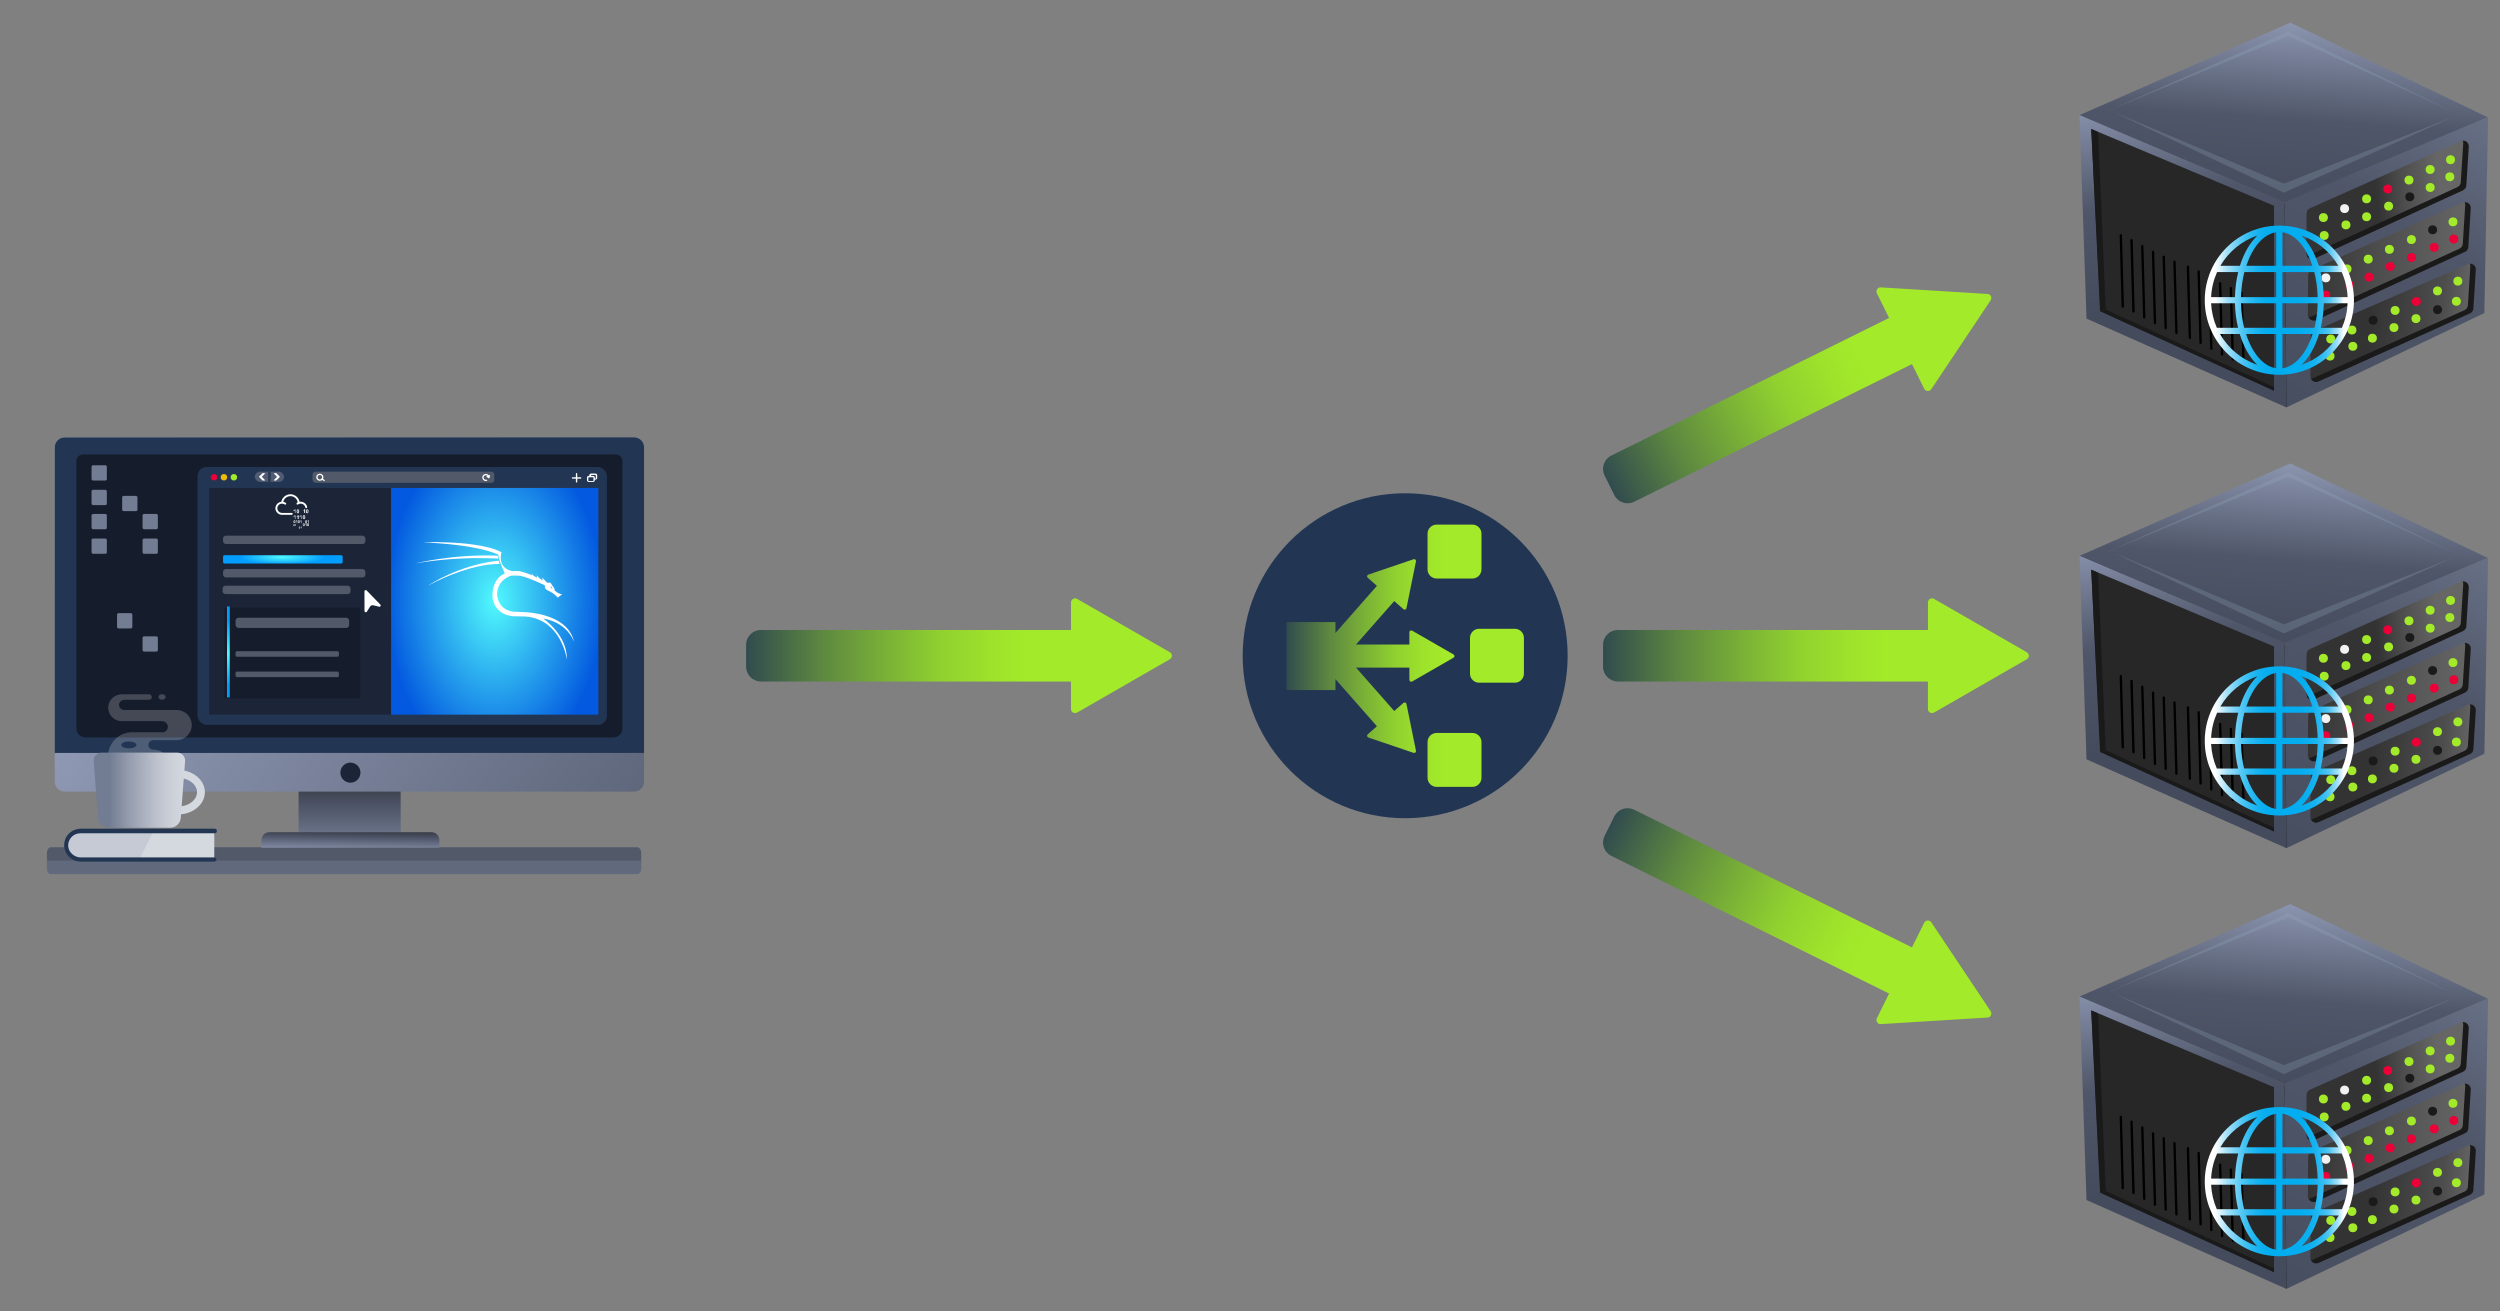 <?xml version="1.0" encoding="UTF-8"?>
<svg id="Layer_1" data-name="Layer 1" xmlns="http://www.w3.org/2000/svg" width="1270.85" height="666.68" xmlns:xlink="http://www.w3.org/1999/xlink" viewBox="0 0 1270.85 666.68">
  <rect x="0" y="0" width="1270.85" height="666.68" fill="#808080" stroke="none"/>
  <defs>
    <linearGradient id="linear-gradient" x1="177.74" y1="516.81" x2="177.74" y2="355.94" gradientUnits="userSpaceOnUse">
      <stop offset=".42" stop-color="#9da8c4"/>
      <stop offset=".66" stop-color="#4f5669"/>
      <stop offset=".84" stop-color="#1a1a1a"/>
    </linearGradient>
    <linearGradient id="linear-gradient-2" x1="47.78" y1="218.55" x2="645.82" y2="650.74" gradientUnits="userSpaceOnUse">
      <stop offset="0" stop-color="#9da8c4"/>
      <stop offset=".57" stop-color="#4f5669"/>
      <stop offset="1" stop-color="#444b5c"/>
    </linearGradient>
    <linearGradient id="linear-gradient-3" x1="3461.91" y1="5455.26" x2="3461.32" y2="5494.39" gradientTransform="translate(-3283.44 -5052.73)" xlink:href="#linear-gradient"/>
    <linearGradient id="linear-gradient-4" x1="47.61" y1="401.68" x2="94.09" y2="401.68" gradientUnits="userSpaceOnUse">
      <stop offset=".17" stop-color="#727c92"/>
      <stop offset=".4" stop-color="#979eaf"/>
      <stop offset=".65" stop-color="#b8bdc9"/>
      <stop offset=".86" stop-color="#ccd1d9"/>
      <stop offset="1" stop-color="#d4d8df"/>
    </linearGradient>
    <radialGradient id="radial-gradient" cx="144.22" cy="295.51" fx="144.22" fy="295.51" r="21.51" gradientTransform="translate(-.68 233.03) scale(1 .17)" gradientUnits="userSpaceOnUse">
      <stop offset="0" stop-color="#51f9fd"/>
      <stop offset="1" stop-color="#039dfd"/>
    </radialGradient>
    <radialGradient id="radial-gradient-2" cx="120.36" cy="327.47" fx="120.36" fy="327.47" r="16.37" gradientTransform="translate(-6.66 4.6) scale(1.02 1)" xlink:href="#radial-gradient"/>
    <radialGradient id="radial-gradient-3" cx="251.81" cy="305.88" fx="251.81" fy="305.88" r="55.2" gradientTransform="translate(-.25 -162.61) scale(1 1.53)" gradientUnits="userSpaceOnUse">
      <stop offset="0" stop-color="#51f9fd"/>
      <stop offset="1" stop-color="#0359df"/>
    </radialGradient>
    <linearGradient id="linear-gradient-5" x1="1165.32" y1="-3.43" x2="1157.31" y2="108.78" xlink:href="#linear-gradient-2"/>
    <linearGradient id="linear-gradient-6" x1="1093.25" y1="29.73" x2="1114.47" y2="152.33" xlink:href="#linear-gradient-2"/>
    <linearGradient id="linear-gradient-7" x1="1337.37" y1="-70.55" x2="1135.08" y2="254.87" xlink:href="#linear-gradient-2"/>
    <linearGradient id="linear-gradient-8" x1="-2268.82" y1="33.86" x2="-2236.89" y2="39.44" gradientTransform="translate(-1021.79 -77.32) rotate(-176.41) scale(1 -1)" gradientUnits="userSpaceOnUse">
      <stop offset="0" stop-color="#666"/>
      <stop offset=".57" stop-color="#4d4d4d"/>
      <stop offset="1" stop-color="#333"/>
    </linearGradient>
    <linearGradient id="linear-gradient-9" x1="-2284.6" y1="69.66" x2="-2204.44" y2="69.66" xlink:href="#linear-gradient-8"/>
    <linearGradient id="linear-gradient-10" x1="-2289.25" y1="100.69" x2="-2207.63" y2="100.69" gradientTransform="translate(-1021.79 -77.32) rotate(-176.41) scale(1 -1)" gradientUnits="userSpaceOnUse">
      <stop offset="0" stop-color="#666"/>
      <stop offset=".19" stop-color="#4d4d4d"/>
      <stop offset=".65" stop-color="#333"/>
    </linearGradient>
    <linearGradient id="linear-gradient-11" x1="1120.76" y1="152.61" x2="1196.61" y2="152.61" gradientUnits="userSpaceOnUse">
      <stop offset=".07" stop-color="#fff"/>
      <stop offset=".1" stop-color="#ddf4fc"/>
      <stop offset=".15" stop-color="#a3e1f9"/>
      <stop offset=".21" stop-color="#72d1f6"/>
      <stop offset=".26" stop-color="#49c4f3"/>
      <stop offset=".31" stop-color="#2abaf1"/>
      <stop offset=".36" stop-color="#14b2f0"/>
      <stop offset=".41" stop-color="#06aeef"/>
      <stop offset=".46" stop-color="#02adef"/>
      <stop offset=".62" stop-color="#03adef"/>
      <stop offset=".69" stop-color="#0aafef"/>
      <stop offset=".74" stop-color="#17b3f0"/>
      <stop offset=".77" stop-color="#28b9f1"/>
      <stop offset=".81" stop-color="#3ec0f2"/>
      <stop offset=".84" stop-color="#5ac9f4"/>
      <stop offset=".86" stop-color="#7bd4f6"/>
      <stop offset=".89" stop-color="#a2e0f9"/>
      <stop offset=".91" stop-color="#cceefb"/>
      <stop offset=".93" stop-color="#fbfdfe"/>
      <stop offset=".93" stop-color="#fff"/>
    </linearGradient>
    <linearGradient id="linear-gradient-12" x1="1165.32" y1="220.6" x2="1157.31" y2="332.82" xlink:href="#linear-gradient-2"/>
    <linearGradient id="linear-gradient-13" x1="1093.25" y1="253.76" x2="1114.47" y2="376.37" xlink:href="#linear-gradient-2"/>
    <linearGradient id="linear-gradient-14" x1="1337.37" y1="153.49" x2="1135.08" y2="478.91" xlink:href="#linear-gradient-2"/>
    <linearGradient id="linear-gradient-15" x1="-2282.85" y1="257.46" x2="-2250.93" y2="263.03" xlink:href="#linear-gradient-8"/>
    <linearGradient id="linear-gradient-16" x1="-2298.64" y1="293.26" x2="-2218.47" y2="293.26" xlink:href="#linear-gradient-8"/>
    <linearGradient id="linear-gradient-17" x1="-2303.29" y1="324.29" x2="-2221.67" y2="324.29" xlink:href="#linear-gradient-10"/>
    <linearGradient id="linear-gradient-18" x1="1120.76" y1="376.64" y2="376.64" xlink:href="#linear-gradient-11"/>
    <linearGradient id="linear-gradient-19" x1="1165.32" y1="444.64" x2="1157.31" y2="556.86" xlink:href="#linear-gradient-2"/>
    <linearGradient id="linear-gradient-20" x1="1093.25" y1="477.8" x2="1114.47" y2="600.4" xlink:href="#linear-gradient-2"/>
    <linearGradient id="linear-gradient-21" x1="1337.37" y1="377.52" x2="1135.08" y2="702.94" xlink:href="#linear-gradient-2"/>
    <linearGradient id="linear-gradient-22" x1="-2296.89" y1="481.06" x2="-2264.97" y2="486.63" xlink:href="#linear-gradient-8"/>
    <linearGradient id="linear-gradient-23" x1="-2312.67" y1="516.86" x2="-2232.51" y2="516.86" xlink:href="#linear-gradient-8"/>
    <linearGradient id="linear-gradient-24" x1="-2317.33" y1="547.89" x2="-2235.7" y2="547.89" xlink:href="#linear-gradient-10"/>
    <linearGradient id="linear-gradient-25" x1="1120.76" y1="600.68" y2="600.68" xlink:href="#linear-gradient-11"/>
    <linearGradient id="linear-gradient-26" x1="583.11" y1="333.34" x2="768.87" y2="333.34" gradientUnits="userSpaceOnUse">
      <stop offset=".34" stop-color="#223654"/>
      <stop offset=".4" stop-color="#38554c"/>
      <stop offset=".5" stop-color="#5e8940"/>
      <stop offset=".6" stop-color="#7bb336"/>
      <stop offset=".68" stop-color="#91d12f"/>
      <stop offset=".76" stop-color="#9ee32b"/>
      <stop offset=".81" stop-color="#a3ea2a"/>
    </linearGradient>
    <linearGradient id="linear-gradient-27" x1="687.92" y1="333.34" x2="1020.92" y2="333.34" xlink:href="#linear-gradient-26"/>
    <linearGradient id="linear-gradient-28" x1="252.3" y1="333.34" x2="585.3" y2="333.34" xlink:href="#linear-gradient-26"/>
    <linearGradient id="linear-gradient-29" x1="670.01" y1="240.92" x2="1003.02" y2="240.92" gradientTransform="translate(-2.93 384.74) rotate(-26.36)" xlink:href="#linear-gradient-26"/>
    <linearGradient id="linear-gradient-30" x1="515.3" y1="553.09" x2="848.3" y2="553.09" gradientTransform="translate(-2.93 630.34) rotate(26.36) scale(1 -1)" xlink:href="#linear-gradient-26"/>
  </defs>
  <g id="Artwork_161" data-name="Artwork 161">
    <g>
      <path d="m325.96,433.59v7.82c0,1.61-.95,2.92-2.12,2.92H25.96c-1.17,0-2.12-1.31-2.12-2.92v-7.82c0-1.61.95-2.92,2.12-2.92h297.88c1.17,0,2.12,1.31,2.12,2.92Z" style="fill: #525a6a;"/>
      <g style="opacity: .47;">
        <path d="m325.96,437.5v3.91c0,1.61-.95,2.92-2.12,2.92H25.96c-1.17,0-2.12-1.31-2.12-2.92v-3.91h302.12Z" style="fill: #727c92;"/>
      </g>
      <g id="Artwork_143" data-name="Artwork 143">
        <rect x="151.79" y="383.73" width="51.89" height="41.67" style="fill: url(#linear-gradient);"/>
        <path d="m32.87,222.35h289.48c2.78,0,5.04,2.26,5.04,5.04v169.97c0,2.78-2.26,5.04-5.04,5.04H32.87c-2.78,0-5.04-2.26-5.04-5.04v-169.97c0-2.78,2.26-5.04,5.04-5.04Z" style="fill: url(#linear-gradient-2);"/>
        <path d="m327.39,227.39v155.36H27.83v-155.36c0-2.78,2.26-5.04,5.04-5.04h289.48c2.78,0,5.04,2.26,5.04,5.04Z" style="fill: #223654;"/>
        <path d="m132.92,423.04h90.42v3.88c0,2.2-1.78,3.98-3.98,3.98h-82.46c-2.2,0-3.98-1.78-3.98-3.98v-3.88h0Z" transform="translate(356.26 853.95) rotate(180)" style="fill: url(#linear-gradient-3);"/>
        <circle cx="178.13" cy="392.77" r="5.11" style="fill: #1c2538;"/>
        <path d="m38.84,370.36v-136.06c0-1.82,1.48-3.3,3.3-3.3h270.95c1.82,0,3.3,1.48,3.3,3.3v136.06c0,2.5-2.1,4.52-4.68,4.52H43.52c-2.59,0-4.68-2.02-4.68-4.52Z" style="fill: #151c2b;"/>
      </g>
      <g>
        <rect x="46.54" y="236.51" width="7.78" height="7.78" rx=".78" ry=".78" style="fill: #727c92;"/>
        <rect x="46.54" y="249" width="7.78" height="7.78" rx=".78" ry=".78" style="fill: #727c92;"/>
        <rect x="46.54" y="261.26" width="7.78" height="7.78" rx=".78" ry=".78" style="fill: #727c92;"/>
        <rect x="46.54" y="273.75" width="7.78" height="7.78" rx=".78" ry=".78" style="fill: #727c92;"/>
      </g>
      <rect x="72.47" y="323.47" width="7.78" height="7.78" rx=".78" ry=".78" style="fill: #727c92;"/>
      <rect x="59.5" y="311.69" width="7.78" height="7.78" rx=".78" ry=".78" style="fill: #727c92;"/>
      <rect x="62.1" y="252.06" width="7.78" height="7.78" rx=".78" ry=".78" style="fill: #727c92;"/>
      <rect x="72.47" y="261.26" width="7.78" height="7.78" rx=".78" ry=".78" style="fill: #727c92;"/>
      <rect x="72.47" y="273.75" width="7.78" height="7.78" rx=".78" ry=".78" style="fill: #727c92;"/>
      <g style="opacity: .2;">
        <path d="m95.21,363.16c-1.38-1.39-3.3-2.24-5.42-2.24h-26.68c-1.46,0-2.63-1.21-2.59-2.67.04-1.42,1.28-2.51,2.7-2.51h12.45c.77,0,1.45-.57,1.49-1.34.04-.81-.61-1.49-1.41-1.49h-13.72c-3.68,0-6.85,2.83-7.02,6.5-.18,3.93,2.95,7.17,6.83,7.17h20.48c1.51,0,2.85,1.11,2.98,2.62.13,1.44-.8,2.68-2.09,3.04h-16.09c-6.72,0-12.17,5.45-12.17,12.17v7.62h31.81v-2.14c0-4.85-3.94-8.79-8.79-8.79-.63,0-1.23-.23-1.69-.62s-.77-.94-.83-1.57c-.14-1.44,1-2.66,2.42-2.66h11.93c4.23,0,7.66-3.43,7.66-7.66,0-2.12-.86-4.03-2.24-5.42Zm-29.72,17.28c-2.13,0-3.86-.8-3.86-1.77s1.73-1.77,3.86-1.77,3.86.8,3.86,1.77-1.73,1.77-3.86,1.77Z" style="fill: #fff;"/>
        <ellipse cx="82.38" cy="354.29" rx="1.78" ry="1.41" style="fill: #fff;"/>
      </g>
      <g>
        <path d="m90.49,414.01c-7.53,0-13.66-5.07-13.66-11.3s6.13-11.3,13.66-11.3,13.66,5.07,13.66,11.3-6.13,11.3-13.66,11.3Zm0-18.6c-5.32,0-9.65,3.27-9.65,7.3s4.33,7.3,9.65,7.3,9.65-3.27,9.65-7.3-4.33-7.3-9.65-7.3Z" style="fill: #d4d8df;"/>
        <path d="m94.08,386.91l-2.17,28.82c-.22,2.84-2.59,5.04-5.44,5.04h-31.23c-1.26,0-2.42-.43-3.35-1.15-1.18-.91-1.97-2.3-2.09-3.89l-2.17-28.82c-.18-2.33,1.67-4.31,4-4.31h38.46c2.33,0,4.17,1.98,4,4.31Z" style="fill: url(#linear-gradient-4);"/>
      </g>
      <path d="m108.92,422.42v14.38H41.07c-3.97,0-7.19-3.22-7.19-7.19,0-1.98.8-3.78,2.1-5.08,1.3-1.3,3.1-2.1,5.08-2.1h67.84Z" style="fill: #d4d8df;"/>
      <g style="opacity: .15;">
        <path d="m78.02,422.42l-7.1,14.38h-29.92c-3.97,0-7.19-3.22-7.19-7.19,0-1.98.8-3.78,2.1-5.08,1.3-1.3,3.1-2.1,5.08-2.1h37.02Z" style="fill: #727c92;"/>
      </g>
      <path d="m107.92,435.85H40.89c-2.84,0-5.66-2.27-6.13-5.07-.65-3.84,2.31-7.19,6.04-7.19h68.34c.61,0,1.11-.5,1.11-1.11v-.13c0-.61-.5-1.11-1.11-1.11H41.08c-4.16,0-7.78,3-8.38,7.11-.76,5.17,3.25,9.62,8.27,9.62h68c.59,0,1.06-.47,1.06-1.06h0c0-.59-.47-1.06-1.06-1.06h-1.06Z" style="fill: #223654;"/>
      <rect x="100.43" y="237.43" width="208.09" height="131.03" rx="4.54" ry="4.54" style="fill: #223654;"/>
      <circle cx="108.78" cy="242.61" r="1.64" style="fill: #eb0037;"/>
      <circle cx="113.83" cy="242.61" r="1.64" style="fill: #ecbb0a;"/>
      <circle cx="118.89" cy="242.61" r="1.64" style="fill: #a3ea2a;"/>
      <rect x="129.54" y="239.78" width="14.85" height="5.18" rx="2.59" ry="2.59" style="fill: #515b74;"/>
      <rect x="136.25" y="239.31" width="1.41" height="6.13" style="fill: #2b3b52;"/>
      <path d="m140.74,242.26l-1.47-1.47c-.11-.11-.03-.29.12-.29h.98s.09.02.12.05l1.71,1.71c.07.07.07.18,0,.24l-1.71,1.71s-.08.05-.12.05h-.98c-.15,0-.23-.19-.12-.29l1.47-1.47c.07-.07.07-.18,0-.24Z" style="fill: #fff;"/>
      <path d="m133.18,242.26l1.47-1.47c.11-.11.03-.29-.12-.29h-.98s-.09.02-.12.05l-1.71,1.71c-.07.07-.07.18,0,.24l1.71,1.71s.08.05.12.05h.98c.15,0,.23-.19.12-.29l-1.47-1.47c-.07-.07-.07-.18,0-.24Z" style="fill: #fff;"/>
      <rect x="158.88" y="239.78" width="92.38" height="5.66" rx="1.51" ry="1.51" style="fill: #525a6a;"/>
      <g>
        <path d="m162.58,244.41c-1,0-1.82-.82-1.82-1.82s.82-1.82,1.82-1.82,1.82.82,1.82,1.82-.82,1.82-1.82,1.82Zm0-2.97c-.63,0-1.15.52-1.15,1.15s.52,1.15,1.15,1.15,1.15-.52,1.15-1.15-.52-1.15-1.15-1.15Z" style="fill: #fff;"/>
        <path d="m164.75,244.58c-.07,0-.15-.02-.21-.07l-.97-.78c-.14-.12-.17-.33-.05-.47.12-.14.33-.17.47-.05l.97.78c.14.12.17.33.05.47-.07.08-.16.12-.26.12Z" style="fill: #fff;"/>
      </g>
      <g>
        <path d="m246.98,244.55c-1,0-1.82-.82-1.82-1.82s.82-1.82,1.82-1.82c.69,0,1.31.38,1.62.99.08.16.02.37-.14.45-.16.08-.37.02-.45-.14-.2-.39-.59-.63-1.03-.63-.63,0-1.15.52-1.15,1.15s.52,1.15,1.15,1.15c.1,0,.2-.01.29-.04.18-.05.36.06.41.24.05.18-.06.36-.24.41-.15.04-.3.06-.46.06Z" style="fill: #fff;"/>
        <path d="m248.85,241.49l-1.51.58c-.16.06-.18.28-.04.38l1.15.73c.12.08.28.01.32-.12l.36-1.32c.05-.17-.12-.32-.28-.25Z" style="fill: #fff;"/>
      </g>
      <path d="m295.17,243.32h-4.15c-.2,0-.35-.16-.35-.35s.16-.35.35-.35h4.15c.2,0,.35.16.35.35s-.16.35-.35.35Z" style="fill: #fff;"/>
      <path d="m293.09,245.31c-.2,0-.35-.16-.35-.35v-4.15c0-.2.16-.35.35-.35s.35.16.35.35v4.15c0,.2-.16.35-.35.35Z" style="fill: #fff;"/>
      <g>
        <path d="m301.51,244.97h-2.25c-.49,0-.88-.39-.88-.88v-1.3c0-.49.39-.88.88-.88h2.25c.49,0,.88.39.88.88v1.3c0,.49-.39.88-.88.88Zm-2.42-2.14v1.46c0,.12.1.21.21.21h2.17c.12,0,.21-.1.21-.21v-1.46c0-.12-.1-.21-.21-.21h-2.17c-.12,0-.21.1-.21.21Z" style="fill: #fff;"/>
        <path d="m302.67,243.79h-.56s-.33-.1-.33-.28.33-.19.33-.19h.54c.12,0,.22-.1.22-.22v-1.45c0-.11-.09-.21-.21-.21h-2.05s-.21.02-.1.13v.7c-.12.18-.27.33-.45.33s-.49-.33-.49-.33v-.69c0-.47.41-.85.91-.85h2.22c.48,0,.88.39.88.88v1.33c0,.47-.4.86-.9.86Z" style="fill: #fff;"/>
      </g>
      <rect x="106.32" y="248.03" width="92.61" height="115.24" style="fill: #1c2538;"/>
      <rect x="113.39" y="272.31" width="72.35" height="4.24" rx="1.44" ry="1.44" style="fill: #525a6a;"/>
      <rect x="113.39" y="282.23" width="60.8" height="4.24" rx=".76" ry=".76" style="fill: url(#radial-gradient);"/>
      <rect x="113.39" y="289.27" width="72.35" height="4.24" rx="1.44" ry="1.44" style="fill: #525a6a;"/>
      <rect x="113.16" y="297.76" width="65.04" height="4.24" rx="1.44" ry="1.44" style="fill: #525a6a;"/>
      <rect x="114.1" y="308.83" width="69.05" height="46.19" style="fill: #151c2b;"/>
      <rect x="115.39" y="308.31" width="1.41" height="46.19" style="fill: url(#radial-gradient-2);"/>
      <rect x="119.76" y="314.02" width="57.74" height="5.18" rx="1.44" ry="1.44" style="fill: #525a6a;"/>
      <rect x="119.73" y="331.02" width="52.55" height="2.83" rx=".76" ry=".76" style="fill: #525a6a;"/>
      <rect x="119.73" y="341.39" width="52.55" height="2.83" rx=".76" ry=".76" style="fill: #525a6a;"/>
      <g>
        <path d="m140.02,257.87c.07-.03.05-.11.06-.16.33-1.4,1.36-2.38,2.76-2.61.13-.02.17-.07.2-.19.44-1.9,2.04-3.35,3.97-3.61,2.4-.32,4.63,1.21,5.22,3.58.04.16.1.19.24.18.81-.04,1.58.1,2.26.57.73.5,1.2,1.18,1.4,2.04.07.33-.06.59-.34.65-.29.06-.52-.1-.6-.43-.33-1.39-1.73-2.22-3.21-1.73-.17.06-.33.16-.47.27-.2.15-.43.14-.6,0-.15-.12-.22-.33-.16-.53.05-.18.2-.26.34-.35q.28-.17.19-.5c-.42-1.63-1.89-2.81-3.52-2.84-1.73-.03-3.22,1.04-3.73,2.68-.05.16-.03.22.15.26.38.07.72.24,1.04.46.28.19.35.47.19.71-.17.25-.44.28-.72.1-1.32-.85-3.05-.3-3.59,1.18s.65,3.13,2.28,3.14c1.62,0,3.23,0,4.85,0,.21,0,.4.05.51.23.19.31-.05.72-.41.73-.21,0-.43,0-.64,0-1.43,0-2.85,0-4.28,0-1.64,0-2.95-1.04-3.33-2.63-.01-.05,0-.13-.07-.16v-1.05Z" style="fill: #fff;"/>
        <path d="m150.16,260.76h-.24v-1.28c-.21.13-.71.28-.71.28v-.33s.36-.09.47-.18c.11-.09.19-.19.23-.37h.24v1.89Z" style="fill: #fff;"/>
        <path d="m150.16,263.82h-.24v-1.39c-.21.13-.71.28-.71.28v-.33s.36-.09.47-.18c.11-.09.19-.19.23-.27h.24v1.89Z" style="fill: #fff;"/>
        <path d="m151.81,263.82h-.47v-1.39c-.13.13-.29.22-.47.28v-.33s.24-.09.35-.18c.11-.09.19-.19.23-.27h.36v1.89Z" style="fill: #fff;"/>
        <path d="m153.22,263.82h-.24v-1.39c-.21.13-.71.28-.71.28v-.33s.36-.09.47-.18c.11-.09.19-.19.23-.27h.24v1.89Z" style="fill: #fff;"/>
        <path d="m151.44,258.94c.19,0,.33.07.44.2.13.16.19.42.19.78s-.06.63-.19.79c-.1.13-.25.2-.44.2s-.34-.07-.45-.22-.17-.4-.17-.77.06-.62.19-.78c.1-.13.25-.2.44-.2Zm0,.31s-.08.01-.12.04c-.04.03-.06.08-.08.15-.03.1-.04.26-.04.48s.01.38.03.47c.02.08.05.14.09.17.03.03.07.04.12.04s.08-.01.12-.04c.04-.03.06-.08.08-.15.03-.09.04-.25.04-.48s-.01-.38-.03-.47c-.02-.08-.05-.14-.09-.17-.03-.03-.07-.04-.12-.04Z" style="fill: #fff;"/>
        <path d="m155.11,260.76h-.47v-1.39c-.13.13-.29.22-.47.28v-.22s.14-.09.26-.18c.11-.09.19-.19.23-.37h.45v1.89Z" style="fill: #fff;"/>
        <path d="m156.17,258.94c.19,0,.33.07.44.2.13.16.19.42.19.78s-.06.63-.19.79c-.1.13-.25.2-.44.2s-.34-.07-.45-.22-.17-.4-.17-.77.06-.62.19-.78c.1-.13.25-.2.44-.2Zm0,.31s-.08.01-.12.04c-.04.03-.06.08-.08.15-.03.1-.04.26-.04.48s.01.38.03.47c.02.08.05.14.09.17.03.03.07.04.12.04s.08-.01.12-.04c.04-.03.06-.08.08-.15.03-.09.04-.25.04-.48s-.01-.38-.03-.47c-.02-.08-.05-.14-.09-.17-.03-.03-.07-.04-.12-.04Z" style="fill: #fff;"/>
        <path d="m154.52,261.89c.19,0,.33.07.44.2.13.16.19.42.19.78s-.06.63-.19.79c-.1.13-.25.2-.44.2s-.34-.07-.45-.22-.17-.4-.17-.77.06-.62.19-.78c.1-.13.25-.2.44-.2Zm0,.31s-.08.01-.12.04c-.04.03-.06.08-.08.15-.03.1-.04.26-.04.48s.01.38.03.47c.02.08.05.14.09.17.03.03.07.04.12.04s.08-.01.12-.04c.04-.03.06-.08.08-.15.03-.09.04-.25.04-.48s-.01-.38-.03-.47c-.02-.08-.05-.14-.09-.17-.03-.03-.07-.04-.12-.04Z" style="fill: #fff;"/>
        <path d="m149.68,264.47c.14,0,.25.05.33.15.09.12.14.31.14.58s-.05.47-.14.58c-.08.1-.19.15-.32.15s-.25-.05-.34-.16-.13-.3-.13-.57.05-.46.14-.58c.08-.1.19-.15.32-.15Zm0,.23s-.06.01-.09.03c-.03.02-.05.06-.06.11-.02.07-.03.19-.03.36s0,.28.03.35c.02.06.04.1.06.13.03.02.06.03.09.03s.06-.01.09-.03c.03-.02.05-.06.06-.11.02-.07.03-.19.03-.36s0-.28-.03-.35c-.02-.06-.04-.1-.06-.13-.03-.02-.06-.03-.09-.03Z" style="fill: #fff;"/>
        <path d="m151.1,265.94h-.24v-1.08c-.22.09-.47.21-.47.21v-.25s.15-.07.23-.13c.08-.07.14-.14.17-.16h.3v1.41Z" style="fill: #fff;"/>
        <path d="m151.88,264.45c.14,0,.25.05.33.15.09.12.14.31.14.58s-.05.47-.14.58c-.08.1-.19.15-.32.15s-.25-.05-.34-.16-.13-.3-.13-.57.05-.46.14-.58c.08-.1.19-.15.32-.15Zm0,.23s-.06.01-.09.03c-.03.02-.05.06-.06.11-.02.07-.03.19-.03.36s0,.28.03.35c.02.06.04.1.06.13.03.02.06.03.09.03s.06-.01.09-.03c.03-.02.05-.06.06-.11.02-.07.03-.19.03-.36s0-.28-.03-.35c-.02-.06-.04-.1-.06-.13-.03-.02-.06-.03-.09-.03Z" style="fill: #fff;"/>
        <path d="m153.22,265.94h-.24v-1.1c-.14.09-.47.21-.47.21v-.25s.22-.07.31-.13c.08-.07.14-.14.17-.14h.23v1.41Z" style="fill: #fff;"/>
        <path d="m155.59,264.45c.14,0,.25.05.33.15.09.12.14.31.14.58s-.05.47-.14.58c-.08.1-.19.15-.32.15s-.25-.05-.34-.16-.13-.3-.13-.57.05-.46.14-.58c.08-.1.19-.15.32-.15Zm0,.23s-.06.01-.09.03c-.03.02-.05.06-.06.11-.02.07-.03.19-.03.36s0,.28.03.35c.02.06.04.1.06.13.03.02.06.03.09.03s.06-.01.09-.03c.03-.02.05-.06.06-.11.02-.07.03-.19.03-.36s0-.28-.03-.35c-.02-.06-.04-.1-.06-.13-.03-.02-.06-.03-.09-.03Z" style="fill: #fff;"/>
        <path d="m154.4,266.03c.14,0,.25.05.33.15.09.12.14.31.14.58s-.05.47-.14.58c-.08.1-.19.15-.32.15s-.25-.05-.34-.16-.13-.3-.13-.57.05-.46.14-.58c.08-.1.19-.15.32-.15Zm0,.23s-.06.01-.09.03c-.03.02-.05.06-.06.11-.02.07-.03.19-.03.36s0,.28.03.35c.02.06.04.1.06.13.03.02.06.03.09.03s.06-.01.09-.03c.03-.02.05-.06.06-.11.02-.07.03-.19.03-.36s0-.28-.03-.35c-.02-.06-.04-.1-.06-.13-.03-.02-.06-.03-.09-.03Z" style="fill: #fff;"/>
        <path d="m156.59,266.01c.14,0,.25.05.33.15.09.12.14.31.14.58s-.05.47-.14.58c-.08.1-.19.15-.32.15s-.25-.05-.34-.16-.13-.3-.13-.57.05-.46.14-.58c.08-.1.19-.15.32-.15Zm0,.23s-.06.01-.09.03c-.03.02-.05.06-.06.11-.02.07-.03.19-.03.36s0,.28.03.35c.02.06.04.1.06.13.03.02.06.03.09.03s.06-.01.09-.03c.03-.02.05-.06.06-.11.02-.07.03-.19.03-.36s0-.28-.03-.35c-.02-.06-.04-.1-.06-.13-.03-.02-.06-.03-.09-.03Z" style="fill: #fff;"/>
        <path d="m149.5,266.4c.1,0,.18.04.24.11.07.09.1.23.1.43s-.03.34-.1.43c-.06.07-.14.11-.24.11s-.18-.04-.25-.12-.09-.22-.09-.42.03-.34.1-.43c.06-.07.14-.11.24-.11Zm0,.17s-.05,0-.07.02-.03.04-.04.08c-.01.05-.02.14-.02.26s0,.21.02.25c.01.05.03.08.05.09s.04.02.06.02.05,0,.07-.02c.02-.02.03-.04.04-.08.01-.05.02-.14.02-.26s0-.21-.02-.25c-.01-.05-.03-.08-.05-.09s-.04-.02-.06-.02Z" style="fill: #fff;"/>
        <path d="m150.39,267.36h-.24v-.76c-.07.07-.15.12-.24.15v-.08s.2-.05.26-.1c.06-.05.1-.1.13-.16h.08v.94Z" style="fill: #fff;"/>
        <path d="m152.27,267.65c.1,0,.18.04.24.11.07.09.1.23.1.43s-.03.34-.1.43c-.06.07-.14.11-.24.11s-.18-.04-.25-.12-.09-.22-.09-.42.03-.34.1-.43c.06-.07.14-.11.24-.11Zm0,.17s-.05,0-.07.02-.03.04-.04.08c-.01.05-.02.14-.02.26s0,.21.02.25c.01.05.03.08.05.09s.04.02.06.02.05,0,.07-.02c.02-.02.03-.04.04-.08.01-.05.02-.14.02-.26s0-.21-.02-.25c-.01-.05-.03-.08-.05-.09s-.04-.02-.06-.02Z" style="fill: #fff;"/>
        <path d="m153.22,268.54h-.24v-.76c-.07.07-.15.12-.24.15h0s.14-.06.2-.11c.06-.05.1-.1.13-.23h.14v.94Z" style="fill: #fff;"/>
        <path d="m156.99,265.94h-.24v-1.1c-.2.09-.47.21-.47.21v-.25s.17-.07.25-.13c.08-.07.14-.14.17-.14h.28v1.41Z" style="fill: #fff;"/>
        <path d="m155.81,267.36h-.24v-.94c-.22.09-.47.21-.47.21v-.25s.14-.07.23-.13c.08-.07.14-.14.17-.3h.31v1.41Z" style="fill: #fff;"/>
      </g>
      <rect x="198.82" y="248.05" width="105.34" height="115.24" style="fill: url(#radial-gradient-3);"/>
      <g>
        <path d="m223.29,275.6c.06,0,.12.03.18.03.59.01,1.18.02,1.78.03,1.07.03,2.14.07,3.21.11.71.03,1.43.05,2.14.1,1.22.07,2.43.15,3.64.25,1,.08,2,.17,2.99.28,1.25.14,2.5.3,3.74.47,1.38.18,2.75.42,4.12.69,2.6.52,5.16,1.16,7.62,2.14.71.28,1.39.62,2.08.93.05.02.1.06.15.08-.08.39-.18.77-.24,1.16-.2,1.21-.21,2.42.09,3.63.48,1.91,1.65,3.25,3.4,4.09.65.31,1.34.53,2.05.68.05.01.1.02.15.02,1.05,0,2.1,0,3.14,0,.19,0,.37.02.55.06,1.58.39,3.14.81,4.65,1.4.49.19.96.42,1.44.63.05.02.11.05.18.08v-.76c.66.94,1.55,1.52,2.66,1.88-.05-.36-.1-.69-.15-1.02,0,0,.02-.01.02-.02.04.04.09.09.13.13.48.53.98,1.05,1.54,1.51.31.25.64.47.96.7.08.06.18.09.3.15-.04-.49-.16-.93-.21-1.43.15.16.28.3.4.42.63.64,1.27,1.28,1.9,1.92.23.23.47.37.82.31.29-.05.59-.04.89-.05.07,0,.13,0,.21,0,.33.5.65.99.98,1.48.29.43.6.86.9,1.29.07.1.14.2.19.31.16.3.13.41-.18.57.03.04.05.09.08.13.83.85,1.77,1.53,2.92,1.89.33.1.66.17,1.01.25-.04.03-.08.07-.12.1-.53.4-1.07.79-1.6,1.2-.15.12-.28.27-.44.41-.11-.12-.23-.25-.35-.37-1.04-1.07-2.18-2-3.5-2.7-.34-.18-.7-.32-1.04-.49-.44-.21-.86-.45-1.21-.79-.06-.06-.13-.12-.18-.19-.19-.22-.29-.46-.29-.75,0-.32-.02-.63-.03-.95-.03-.02-.06-.05-.1-.07-2.65-1.27-5.33-2.47-8.09-3.5-1.21-.45-2.43-.86-3.69-1.17-.51-.13-1.02-.19-1.54-.21-.95-.05-1.9-.05-2.86-.05-.54,0-1.07.1-1.57.31-2.28.97-4.09,2.41-5.23,4.5-.56,1.03-.91,2.12-1.06,3.28-.05.39-.08.79-.11,1.18-.03.53.05,1.06.15,1.58.23,1.25.65,2.43,1.33,3.5,1.05,1.67,2.53,2.8,4.39,3.45.71.25,1.45.41,2.19.51.12.02.31.03.43.04.78.04,1.56.07,2.34.11.86.04,1.72.08,2.58.12.69.03,1.37.06,2.05.12.74.06,1.47.13,2.21.23.95.13,1.89.27,2.83.45,2.85.54,5.62,1.36,8.26,2.58,1.87.87,3.62,1.92,5.2,3.27,1.62,1.38,2.94,3.01,3.9,4.92.49.98.87,2,1.13,3.06,0,.04.02.08.02.12,0,.03,0,.05,0,.11-.03-.04-.05-.06-.06-.09-.73-1.87-1.82-3.52-3.15-5.02-1.56-1.75-3.41-3.15-5.49-4.23-2.05-1.06-4.21-1.76-6.48-2.16-.08-.01-.17-.03-.27-.01.03.03.05.06.09.09,1.14.82,2.21,1.72,3.23,2.68,2.46,2.33,4.54,4.94,6.11,7.95,1.05,2.03,1.8,4.16,2.18,6.41.14.81.23,1.62.26,2.45.01.4.03.79.01,1.19-.05-.29-.1-.59-.16-.88-.23-1.24-.56-2.46-.95-3.67-.5-1.55-1.1-3.06-1.83-4.52-1.18-2.38-2.65-4.58-4.5-6.5-2.83-2.94-6.23-4.88-10.2-5.8-1.14-.26-2.3-.45-3.47-.52-.72-.04-1.44-.04-2.16-.05-.78-.01-1.56-.03-2.34-.04-.64-.01-1.29-.02-1.93-.06-.17-.01-.45-.04-.62-.07-1.67-.27-3.25-.77-4.69-1.63-2.92-1.74-4.54-4.45-4.94-8.06-.02-.18-.04-.49-.03-.68.01-2.22.35-4.36,1.28-6.37.94-2.01,2.37-3.61,4.43-4.69.11-.06.21-.11.32-.16.08-.03.15-.07.24-.12-.03-.06-.04-.12-.07-.17-.8-1.71-1.55-3.45-2.18-5.23-.36-1.02-.69-2.05-.9-3.12-.06-.28-.1-.57-.13-.85,0-.06-.04-.11-.1-.14-.6-.25-1.19-.53-1.79-.76-1.84-.71-3.73-1.25-5.65-1.73-2.13-.53-4.27-.98-6.43-1.34-1.41-.24-2.81-.46-4.22-.67-1.09-.16-2.19-.29-3.28-.42-1.17-.14-2.34-.27-3.51-.39-.8-.08-1.61-.15-2.41-.22-.91-.08-1.82-.15-2.73-.23-.64-.05-1.27-.09-1.91-.13-1.07-.07-2.15-.13-3.22-.19-.48-.03-.95-.04-1.43-.06-.49-.02-.98-.05-1.47-.09.61-.02,1.21-.04,1.82-.06.78-.02,1.56-.03,2.34-.05.05,0,.09-.02.14-.03h3.84Zm57.65,23.66s0-.05,0-.06c-.26-.36-.52-.72-.79-1.07-.03-.04-.09-.07-.16-.11-.06.19-.05.37-.04.54,0,.02.02.04.03.05.27.28.55.53.95.65Z" style="fill: #fff;"/>
        <path d="m211.66,286.25c.78-.16,1.55-.34,2.33-.49,1.48-.29,2.97-.57,4.46-.84,1.37-.24,2.75-.46,4.12-.67,1-.15,2.01-.29,3.02-.42.92-.12,1.84-.24,2.76-.35.67-.08,1.34-.15,2.01-.22.75-.08,1.5-.15,2.25-.23.52-.05,1.05-.09,1.57-.13.82-.07,1.64-.13,2.45-.19.5-.04,1.01-.06,1.51-.09,1.02-.05,2.04-.11,3.06-.15.67-.03,1.34-.04,2.02-.06.76-.02,1.52-.03,2.28-.04.89-.01,1.78-.02,2.66-.02.75,0,1.49.02,2.24.04.74.02,1.48.05,2.22.08.12,0,.24.02.39.03.12.49.25.98.38,1.49-.22,0-.42-.02-.62-.03-.4-.02-.81-.05-1.21-.07-.81-.03-1.61-.06-2.42-.09-.52-.02-1.04-.03-1.55-.04-1.72-.02-3.45-.03-5.17-.04-.77,0-1.53,0-2.3.02-.58,0-1.16.02-1.73.04-.8.02-1.6.05-2.4.08-.88.04-1.76.07-2.64.12-.91.05-1.81.1-2.72.16-.93.06-1.87.13-2.8.2-1.22.1-2.44.21-3.66.32-1.14.11-2.28.23-3.41.36-1.58.19-3.16.39-4.74.61-1.36.19-2.72.42-4.09.62-.09.01-.17.01-.26.02v-.04Z" style="fill: #fff;"/>
        <path d="m253.53,285.06c.16.54.33,1.06.49,1.61-.08,0-.14.01-.2.01-.72.02-1.44.02-2.16.06-.87.05-1.73.14-2.59.22-1.25.12-2.48.32-3.71.54-1.99.36-3.96.81-5.92,1.34-3.35.91-6.64,2.02-9.87,3.29-2.62,1.03-5.21,2.15-7.74,3.39-1.25.61-2.47,1.25-3.7,1.88-.07.04-.15.08-.22.11,0-.01-.01-.03-.02-.04.05-.04.1-.08.16-.11,1.96-1.21,3.98-2.34,6.03-3.39,3.84-1.96,7.8-3.64,11.88-5.03,3.3-1.13,6.65-2.06,10.06-2.77,1.47-.31,2.94-.58,4.43-.79.92-.13,1.84-.22,2.76-.33.1-.01.2,0,.32,0Z" style="fill: #fff;"/>
      </g>
      <path d="m193.34,307.34l-6.96-7.19c-.4-.42-1.11-.13-1.11.45l.03,10.01c0,.65.85.89,1.19.34l1.61-2.57c.35-.57,1.03-.84,1.68-.68l2.95.72c.63.15,1.07-.61.62-1.08Z" style="fill: #fff;"/>
    </g>
  </g>
  <g id="Web_Server" data-name="Web Server">
    <g>
      <g id="Server_-_small" data-name="Server - small">
        <g>
          <polygon points="1172.66 198.68 1162.21 207 1151.95 198.68 1151.95 98.43 1172.66 98.43 1172.66 198.68" style="fill: #1a1a1a;"/>
          <polygon points="1057.06 58.53 1164.25 11.52 1264.66 59.62 1160.47 104.2 1057.06 58.53" style="fill: url(#linear-gradient-5);"/>
          <polyline points="1161.35 102.68 1162.21 207.09 1060.66 161.96 1057.08 58.53" style="fill: url(#linear-gradient-6);"/>
          <polygon points="1161.35 102.72 1162.29 207.09 1262.9 159.14 1264.78 59.47 1161.35 102.72" style="fill: url(#linear-gradient-7);"/>
          <path d="m1176.47,131.42l75.6-34.69c.97-.44,1.61-1.38,1.68-2.44l1.24-19.74c.14-2.16-2.07-3.7-4.06-2.82l-76.68,34.13c-1.03.46-1.7,1.48-1.71,2.61l-.16,20.3c-.02,2.11,2.17,3.53,4.09,2.65Z" style="fill: url(#linear-gradient-8);"/>
          <path d="m1172.64,130.04c.66,1.36,2.31,2.06,3.82,1.38l75.61-34.69c.96-.44,1.61-1.38,1.67-2.44l1.24-19.73c.11-1.82-1.42-3.2-3.1-3.07.21.42.31.91.28,1.44l-1.24,19.73c-.07,1.06-.71,2-1.67,2.44l-75.61,34.69c-.33.14-.66.24-1,.26Z" style="fill: #1a1a1a;"/>
          <path d="m1177.29,162.71l75.6-34.69c.97-.44,1.61-1.38,1.68-2.44l1.24-19.74c.14-2.16-2.07-3.7-4.06-2.82l-76.68,34.13c-1.03.46-1.7,1.48-1.71,2.61l-.16,20.3c-.02,2.11,2.17,3.53,4.09,2.65Z" style="fill: url(#linear-gradient-9);"/>
          <path d="m1173.65,161.33c.66,1.36,2.31,2.06,3.82,1.38l75.61-34.69c.96-.44,1.61-1.38,1.67-2.44l1.24-19.73c.11-1.82-1.42-3.2-3.1-3.07.21.42.31.91.28,1.44l-1.24,19.73c-.07,1.06-.71,2-1.67,2.44l-75.61,34.69c-.33.14-.66.24-1,.26Z" style="fill: #1a1a1a;"/>
          <path d="m1178.54,193.87l77.06-34.6c.97-.44,1.61-1.38,1.68-2.44l1.24-19.74c.14-2.16-2.07-3.7-4.06-2.82l-78.14,34.04c-1.03.46-1.7,1.48-1.71,2.61l-.16,20.3c-.02,2.11,2.17,3.53,4.09,2.65Z" style="fill: url(#linear-gradient-10);"/>
          <path d="m1174.78,192.5c.66,1.36,2.31,2.06,3.82,1.38l77.07-34.6c.96-.44,1.61-1.38,1.67-2.44l1.24-19.73c.11-1.82-1.42-3.2-3.1-3.07.21.42.31.91.28,1.44l-1.24,19.73c-.07,1.06-.71,2-1.67,2.44l-77.07,34.6c-.33.14-.66.24-1,.26Z" style="fill: #1a1a1a;"/>
          <circle cx="1181.08" cy="110.6" r="2.28" style="fill: #a3ea2a;"/>
          <circle cx="1181.49" cy="119.71" r="2.28" style="fill: #a3ea2a;"/>
          <circle cx="1191.85" cy="106.04" r="2.28" style="fill: #f2f2f2;"/>
          <circle cx="1192.54" cy="114.33" r="2.28" style="fill: #a3ea2a;"/>
          <circle cx="1203.04" cy="101.07" r="2.28" style="fill: #a3ea2a;"/>
          <circle cx="1203.04" cy="110.19" r="2.28" style="fill: #a3ea2a;"/>
          <circle cx="1213.81" cy="96.1" r="2.28" style="fill: #eb0037;"/>
          <circle cx="1214.22" cy="104.8" r="2.28" style="fill: #a3ea2a;"/>
          <circle cx="1224.58" cy="91.54" r="2.28" style="fill: #a3ea2a;"/>
          <circle cx="1224.99" cy="100.05" r="2.28" style="fill: #1a1a1a;"/>
          <circle cx="1235.35" cy="86.16" r="2.28" style="fill: #a3ea2a;"/>
          <circle cx="1235.37" cy="95.3" r="2.28" style="fill: #a3ea2a;"/>
          <circle cx="1245.7" cy="81.19" r="2.28" style="fill: #a3ea2a;"/>
          <circle cx="1245.34" cy="89.89" r="2.28" style="fill: #a3ea2a;"/>
          <circle cx="1182.32" cy="141.25" r="2.28" style="fill: #f2f2f2;"/>
          <circle cx="1182.32" cy="149.95" r="2.28" style="fill: #eb0037;"/>
          <circle cx="1193.09" cy="136.7" r="2.28" style="fill: #a3ea2a;"/>
          <circle cx="1194.34" cy="144.98" r="2.28" style="fill: #eb0037;"/>
          <circle cx="1203.86" cy="131.73" r="2.28" style="fill: #a3ea2a;"/>
          <circle cx="1204.28" cy="140.84" r="2.28" style="fill: #eb0037;"/>
          <circle cx="1214.63" cy="126.76" r="2.28" style="fill: #a3ea2a;"/>
          <circle cx="1215.05" cy="135.46" r="2.28" style="fill: #eb0037;"/>
          <circle cx="1225.82" cy="121.78" r="2.28" style="fill: #a3ea2a;"/>
          <circle cx="1225.82" cy="130.9" r="2.28" style="fill: #eb0037;"/>
          <circle cx="1236.59" cy="116.81" r="2.28" style="fill: #1a1a1a;"/>
          <circle cx="1237.39" cy="125.76" r="2.28" style="fill: #eb0037;"/>
          <circle cx="1246.95" cy="112.78" r="2.28" style="fill: #a3ea2a;"/>
          <circle cx="1247.36" cy="121.51" r="2.28" style="fill: #eb0037;"/>
          <circle cx="1184.81" cy="172.32" r="2.28" style="fill: #a3ea2a;"/>
          <circle cx="1184.45" cy="181.02" r="2.28" style="fill: #a3ea2a;"/>
          <circle cx="1195.58" cy="167.77" r="2.28" style="fill: #a3ea2a;"/>
          <circle cx="1196.05" cy="176.05" r="2.28" style="fill: #a3ea2a;"/>
          <circle cx="1206.35" cy="162.8" r="2.28" style="fill: #1a1a1a;"/>
          <circle cx="1205.99" cy="171.91" r="2.28" style="fill: #a3ea2a;"/>
          <circle cx="1217.53" cy="157.82" r="2.28" style="fill: #a3ea2a;"/>
          <circle cx="1216.95" cy="166.52" r="2.28" style="fill: #a3ea2a;"/>
          <circle cx="1228.3" cy="153.27" r="2.28" style="fill: #eb0037;"/>
          <circle cx="1228.14" cy="161.97" r="2.28" style="fill: #a3ea2a;"/>
          <circle cx="1239.08" cy="147.88" r="2.28" style="fill: #a3ea2a;"/>
          <circle cx="1239.1" cy="157.41" r="2.28" style="fill: #1a1a1a;"/>
          <circle cx="1249.43" cy="142.91" r="2.28" style="fill: #a3ea2a;"/>
          <circle cx="1248.68" cy="153.16" r="2.28" style="fill: #a3ea2a;"/>
          <polygon points="1063.06 65.57 1067.73 158.24 1155.97 198.63 1155.97 104.6 1063.06 65.57" style="fill: #272728;"/>
          <polygon points="1063.05 65.57 1066.54 67.12 1070.44 157.38 1067.55 158.24 1063.05 65.57" style="fill: #1a1a1a;"/>
          <polygon points="1070.63 157.38 1155.97 196.75 1155.97 198.63 1067.73 158.24 1070.63 157.38" style="fill: #1a1a1a;"/>
          <line x1="1079.09" y1="155.85" x2="1078.1" y2="119.64" style="fill: #eb0037; stroke: #000; stroke-linecap: round; stroke-linejoin: round; stroke-width: 1.19px;"/>
          <line x1="1084.54" y1="158.33" x2="1083.55" y2="122.12" style="fill: #eb0037; stroke: #000; stroke-linecap: round; stroke-linejoin: round; stroke-width: 1.19px;"/>
          <line x1="1090" y1="161.31" x2="1089.01" y2="125.1" style="fill: #eb0037; stroke: #000; stroke-linecap: round; stroke-linejoin: round; stroke-width: 1.19px;"/>
          <line x1="1095.46" y1="164.28" x2="1094.47" y2="128.07" style="fill: #eb0037; stroke: #000; stroke-linecap: round; stroke-linejoin: round; stroke-width: 1.19px;"/>
          <line x1="1100.91" y1="166.77" x2="1099.92" y2="130.55" style="fill: #eb0037; stroke: #000; stroke-linecap: round; stroke-linejoin: round; stroke-width: 1.19px;"/>
          <line x1="1106.37" y1="169.25" x2="1105.38" y2="133.03" style="fill: #eb0037; stroke: #000; stroke-linecap: round; stroke-linejoin: round; stroke-width: 1.19px;"/>
          <line x1="1113.2" y1="171.77" x2="1112.21" y2="135.56" style="fill: #eb0037; stroke: #000; stroke-linecap: round; stroke-linejoin: round; stroke-width: 1.19px;"/>
          <line x1="1118.66" y1="174.25" x2="1117.67" y2="138.04" style="fill: #eb0037; stroke: #000; stroke-linecap: round; stroke-linejoin: round; stroke-width: 1.19px;"/>
          <line x1="1124.12" y1="177.23" x2="1123.12" y2="141.02" style="fill: #eb0037; stroke: #000; stroke-linecap: round; stroke-linejoin: round; stroke-width: 1.19px;"/>
          <line x1="1129.57" y1="180.21" x2="1128.58" y2="144" style="fill: #eb0037; stroke: #000; stroke-linecap: round; stroke-linejoin: round; stroke-width: 1.19px;"/>
          <line x1="1135.03" y1="182.69" x2="1134.04" y2="146.48" style="fill: #eb0037; stroke: #000; stroke-linecap: round; stroke-linejoin: round; stroke-width: 1.19px;"/>
          <line x1="1140.49" y1="185.17" x2="1139.49" y2="148.96" style="fill: #eb0037; stroke: #000; stroke-linecap: round; stroke-linejoin: round; stroke-width: 1.19px;"/>
          <polygon points="1074.53 56.99 1160.96 97.93 1247.38 59.27 1160.96 93.38 1074.53 56.99" style="fill: #97afbf; opacity: .25;"/>
          <polygon points="1069.98 56.99 1163.23 16.05 1247.38 56.99 1163.23 18.33 1069.98 56.99" style="fill: #97afbf; opacity: .25;"/>
        </g>
      </g>
      <g id="Artwork_47" data-name="Artwork 47">
        <path d="m1158.69,114.68c-20.91,0-37.92,17.01-37.92,37.92s17.01,37.92,37.92,37.92,37.92-17.01,37.92-37.92-17.01-37.92-37.92-37.92Zm-34.69,39.48h12.12c.11,4.39.65,8.58,1.58,12.46h-10.79c-1.7-3.84-2.7-8.05-2.9-12.46Zm36.26-19.04v-17.06c6.48.94,12.07,7.55,15.19,17.06h-15.19Zm16.17,3.17c1,3.93,1.6,8.23,1.72,12.77h-17.89v-12.77h16.17Zm-19.34-20.23v17.06h-15.19c3.13-9.5,8.71-16.12,15.19-17.06Zm0,20.23v12.77h-17.89c.12-4.53.71-8.84,1.72-12.77h16.16Zm-20.96,12.77h-12.13c.2-4.53,1.27-8.84,3.05-12.77h10.73c-.98,3.97-1.54,8.28-1.65,12.77Zm3.06,3.1h17.9v12.46h-16.27c-.95-3.84-1.51-8.05-1.62-12.46Zm17.9,15.63v17.43c-6.56-.95-12.21-7.72-15.32-17.43h15.32Zm3.17,17.43v-17.43h15.32c-3.1,9.7-8.75,16.48-15.32,17.43Zm0-20.6v-12.46h17.9c-.11,4.42-.67,8.62-1.62,12.46h-16.27Zm21.01-12.46h12.12c-.2,4.42-1.2,8.62-2.9,12.46h-10.79c.92-3.88,1.47-8.07,1.58-12.46Zm0-3.1c-.12-4.5-.68-8.8-1.65-12.77h10.73c1.79,3.93,2.84,8.24,3.05,12.77h-12.13Zm7.41-15.94h-9.93c-2.02-6.45-5.11-11.79-8.88-15.39,7.96,2.71,14.62,8.23,18.81,15.39Zm-41.16-15.39c-3.77,3.6-6.86,8.95-8.88,15.39h-9.93c4.19-7.15,10.84-12.68,18.81-15.39Zm-18.99,50.06h10.02c2,6.55,5.09,11.99,8.89,15.66-8.04-2.77-14.74-8.39-18.9-15.66Zm41.45,15.66c3.79-3.67,6.89-9.11,8.89-15.66h10.02c-4.16,7.27-10.87,12.89-18.9,15.66Z" style="fill: url(#linear-gradient-11);"/>
      </g>
    </g>
  </g>
  <g id="Web_Server-2" data-name="Web Server">
    <g>
      <g id="Server_-_small-2" data-name="Server - small">
        <g>
          <polygon points="1172.66 422.71 1162.21 431.03 1151.95 422.71 1151.95 322.46 1172.66 322.46 1172.66 422.71" style="fill: #1a1a1a;"/>
          <polygon points="1057.06 282.57 1164.25 235.55 1264.66 283.65 1160.47 328.23 1057.06 282.57" style="fill: url(#linear-gradient-12);"/>
          <polyline points="1161.35 326.72 1162.21 431.13 1060.66 386 1057.08 282.57" style="fill: url(#linear-gradient-13);"/>
          <polygon points="1161.35 326.76 1162.29 431.13 1262.9 383.18 1264.78 283.51 1161.35 326.76" style="fill: url(#linear-gradient-14);"/>
          <path d="m1176.47,355.46l75.6-34.69c.97-.44,1.61-1.38,1.68-2.44l1.24-19.74c.14-2.16-2.07-3.7-4.06-2.82l-76.68,34.13c-1.03.46-1.7,1.48-1.71,2.61l-.16,20.3c-.02,2.11,2.17,3.53,4.09,2.65Z" style="fill: url(#linear-gradient-15);"/>
          <path d="m1172.64,354.08c.66,1.36,2.31,2.06,3.82,1.38l75.61-34.69c.96-.44,1.61-1.38,1.67-2.44l1.24-19.73c.11-1.82-1.42-3.2-3.1-3.07.21.42.31.91.28,1.44l-1.24,19.73c-.07,1.06-.71,2-1.67,2.44l-75.61,34.69c-.33.14-.66.24-1,.26Z" style="fill: #1a1a1a;"/>
          <path d="m1177.29,386.74l75.6-34.69c.97-.44,1.61-1.38,1.68-2.44l1.24-19.74c.14-2.16-2.07-3.7-4.06-2.82l-76.68,34.13c-1.03.46-1.7,1.48-1.71,2.61l-.16,20.3c-.02,2.11,2.17,3.53,4.09,2.65Z" style="fill: url(#linear-gradient-16);"/>
          <path d="m1173.65,385.37c.66,1.36,2.31,2.06,3.82,1.38l75.61-34.69c.96-.44,1.61-1.38,1.67-2.44l1.24-19.73c.11-1.82-1.42-3.2-3.1-3.07.21.42.31.91.28,1.44l-1.24,19.73c-.07,1.06-.71,2-1.67,2.44l-75.61,34.69c-.33.14-.66.24-1,.26Z" style="fill: #1a1a1a;"/>
          <path d="m1178.54,417.91l77.06-34.6c.97-.44,1.61-1.38,1.68-2.44l1.24-19.74c.14-2.16-2.07-3.7-4.06-2.82l-78.14,34.04c-1.03.46-1.7,1.48-1.71,2.61l-.16,20.3c-.02,2.11,2.17,3.53,4.09,2.65Z" style="fill: url(#linear-gradient-17);"/>
          <path d="m1174.78,416.53c.66,1.36,2.31,2.06,3.82,1.38l77.07-34.6c.96-.44,1.61-1.38,1.67-2.44l1.24-19.73c.11-1.82-1.42-3.2-3.1-3.07.21.42.31.91.28,1.44l-1.24,19.73c-.07,1.06-.71,2-1.67,2.44l-77.07,34.6c-.33.14-.66.24-1,.26Z" style="fill: #1a1a1a;"/>
          <circle cx="1181.08" cy="334.64" r="2.28" style="fill: #a3ea2a;"/>
          <circle cx="1181.49" cy="343.75" r="2.28" style="fill: #a3ea2a;"/>
          <circle cx="1191.85" cy="330.08" r="2.28" style="fill: #f2f2f2;"/>
          <circle cx="1192.54" cy="338.36" r="2.28" style="fill: #a3ea2a;"/>
          <circle cx="1203.04" cy="325.11" r="2.28" style="fill: #a3ea2a;"/>
          <circle cx="1203.04" cy="334.22" r="2.28" style="fill: #a3ea2a;"/>
          <circle cx="1213.81" cy="320.14" r="2.28" style="fill: #eb0037;"/>
          <circle cx="1214.22" cy="328.84" r="2.28" style="fill: #a3ea2a;"/>
          <circle cx="1224.58" cy="315.58" r="2.28" style="fill: #a3ea2a;"/>
          <circle cx="1224.99" cy="324.09" r="2.28" style="fill: #1a1a1a;"/>
          <circle cx="1235.35" cy="310.2" r="2.28" style="fill: #a3ea2a;"/>
          <circle cx="1235.37" cy="319.34" r="2.28" style="fill: #a3ea2a;"/>
          <circle cx="1245.7" cy="305.22" r="2.28" style="fill: #a3ea2a;"/>
          <circle cx="1245.34" cy="313.92" r="2.28" style="fill: #a3ea2a;"/>
          <circle cx="1182.32" cy="365.29" r="2.28" style="fill: #f2f2f2;"/>
          <circle cx="1182.32" cy="373.99" r="2.28" style="fill: #eb0037;"/>
          <circle cx="1193.09" cy="360.73" r="2.28" style="fill: #a3ea2a;"/>
          <circle cx="1194.34" cy="369.02" r="2.28" style="fill: #eb0037;"/>
          <circle cx="1203.86" cy="355.76" r="2.28" style="fill: #a3ea2a;"/>
          <circle cx="1204.28" cy="364.88" r="2.28" style="fill: #eb0037;"/>
          <circle cx="1214.63" cy="350.79" r="2.28" style="fill: #a3ea2a;"/>
          <circle cx="1215.05" cy="359.49" r="2.28" style="fill: #eb0037;"/>
          <circle cx="1225.82" cy="345.82" r="2.28" style="fill: #a3ea2a;"/>
          <circle cx="1225.82" cy="354.94" r="2.28" style="fill: #eb0037;"/>
          <circle cx="1236.59" cy="340.85" r="2.28" style="fill: #1a1a1a;"/>
          <circle cx="1237.39" cy="349.8" r="2.28" style="fill: #eb0037;"/>
          <circle cx="1246.95" cy="336.82" r="2.28" style="fill: #a3ea2a;"/>
          <circle cx="1247.36" cy="345.55" r="2.28" style="fill: #eb0037;"/>
          <circle cx="1184.81" cy="396.36" r="2.28" style="fill: #a3ea2a;"/>
          <circle cx="1184.45" cy="405.06" r="2.28" style="fill: #a3ea2a;"/>
          <circle cx="1195.58" cy="391.8" r="2.28" style="fill: #a3ea2a;"/>
          <circle cx="1196.05" cy="400.09" r="2.28" style="fill: #a3ea2a;"/>
          <circle cx="1206.35" cy="386.83" r="2.28" style="fill: #1a1a1a;"/>
          <circle cx="1205.99" cy="395.95" r="2.28" style="fill: #a3ea2a;"/>
          <circle cx="1217.53" cy="381.86" r="2.28" style="fill: #a3ea2a;"/>
          <circle cx="1216.95" cy="390.56" r="2.28" style="fill: #a3ea2a;"/>
          <circle cx="1228.3" cy="377.3" r="2.28" style="fill: #eb0037;"/>
          <circle cx="1228.14" cy="386" r="2.28" style="fill: #a3ea2a;"/>
          <circle cx="1239.08" cy="371.92" r="2.28" style="fill: #a3ea2a;"/>
          <circle cx="1239.1" cy="381.45" r="2.28" style="fill: #1a1a1a;"/>
          <circle cx="1249.43" cy="366.95" r="2.28" style="fill: #a3ea2a;"/>
          <circle cx="1248.68" cy="377.2" r="2.28" style="fill: #a3ea2a;"/>
          <polygon points="1063.06 289.61 1067.73 382.28 1155.97 422.67 1155.97 328.64 1063.06 289.61" style="fill: #272728;"/>
          <polygon points="1063.05 289.61 1066.54 291.16 1070.44 381.42 1067.55 382.28 1063.05 289.61" style="fill: #1a1a1a;"/>
          <polygon points="1070.63 381.42 1155.97 420.79 1155.97 422.67 1067.73 382.28 1070.63 381.42" style="fill: #1a1a1a;"/>
          <line x1="1079.09" y1="379.89" x2="1078.1" y2="343.68" style="fill: #eb0037; stroke: #000; stroke-linecap: round; stroke-linejoin: round; stroke-width: 1.19px;"/>
          <line x1="1084.54" y1="382.37" x2="1083.55" y2="346.16" style="fill: #eb0037; stroke: #000; stroke-linecap: round; stroke-linejoin: round; stroke-width: 1.19px;"/>
          <line x1="1090" y1="385.35" x2="1089.01" y2="349.13" style="fill: #eb0037; stroke: #000; stroke-linecap: round; stroke-linejoin: round; stroke-width: 1.19px;"/>
          <line x1="1095.46" y1="388.32" x2="1094.47" y2="352.11" style="fill: #eb0037; stroke: #000; stroke-linecap: round; stroke-linejoin: round; stroke-width: 1.19px;"/>
          <line x1="1100.91" y1="390.8" x2="1099.92" y2="354.59" style="fill: #eb0037; stroke: #000; stroke-linecap: round; stroke-linejoin: round; stroke-width: 1.19px;"/>
          <line x1="1106.37" y1="393.28" x2="1105.38" y2="357.07" style="fill: #eb0037; stroke: #000; stroke-linecap: round; stroke-linejoin: round; stroke-width: 1.19px;"/>
          <line x1="1113.2" y1="395.81" x2="1112.21" y2="359.6" style="fill: #eb0037; stroke: #000; stroke-linecap: round; stroke-linejoin: round; stroke-width: 1.19px;"/>
          <line x1="1118.66" y1="398.29" x2="1117.67" y2="362.08" style="fill: #eb0037; stroke: #000; stroke-linecap: round; stroke-linejoin: round; stroke-width: 1.19px;"/>
          <line x1="1124.12" y1="401.27" x2="1123.12" y2="365.06" style="fill: #eb0037; stroke: #000; stroke-linecap: round; stroke-linejoin: round; stroke-width: 1.19px;"/>
          <line x1="1129.57" y1="404.24" x2="1128.58" y2="368.03" style="fill: #eb0037; stroke: #000; stroke-linecap: round; stroke-linejoin: round; stroke-width: 1.19px;"/>
          <line x1="1135.03" y1="406.72" x2="1134.04" y2="370.51" style="fill: #eb0037; stroke: #000; stroke-linecap: round; stroke-linejoin: round; stroke-width: 1.19px;"/>
          <line x1="1140.49" y1="409.2" x2="1139.49" y2="372.99" style="fill: #eb0037; stroke: #000; stroke-linecap: round; stroke-linejoin: round; stroke-width: 1.19px;"/>
          <polygon points="1074.53 281.03 1160.96 321.97 1247.38 283.3 1160.96 317.42 1074.53 281.03" style="fill: #97afbf; opacity: .25;"/>
          <polygon points="1069.98 281.03 1163.23 240.09 1247.38 281.03 1163.23 242.37 1069.98 281.03" style="fill: #97afbf; opacity: .25;"/>
        </g>
      </g>
      <g id="Artwork_47-2" data-name="Artwork 47">
        <path d="m1158.69,338.72c-20.91,0-37.92,17.01-37.92,37.92s17.01,37.92,37.92,37.92,37.92-17.01,37.92-37.92-17.01-37.92-37.92-37.92Zm-34.69,39.48h12.12c.11,4.39.65,8.58,1.58,12.46h-10.79c-1.7-3.84-2.7-8.05-2.9-12.46Zm36.26-19.04v-17.06c6.48.94,12.07,7.55,15.19,17.06h-15.19Zm16.17,3.17c1,3.93,1.6,8.23,1.72,12.77h-17.89v-12.77h16.17Zm-19.34-20.23v17.06h-15.19c3.13-9.5,8.71-16.12,15.19-17.06Zm0,20.23v12.77h-17.89c.12-4.53.71-8.84,1.72-12.77h16.16Zm-20.96,12.77h-12.13c.2-4.53,1.27-8.84,3.05-12.77h10.73c-.98,3.97-1.54,8.28-1.65,12.77Zm3.06,3.1h17.9v12.46h-16.27c-.95-3.84-1.51-8.05-1.62-12.46Zm17.9,15.63v17.43c-6.56-.95-12.21-7.72-15.32-17.43h15.32Zm3.17,17.43v-17.43h15.32c-3.1,9.7-8.75,16.48-15.32,17.43Zm0-20.6v-12.46h17.9c-.11,4.42-.67,8.62-1.62,12.46h-16.27Zm21.01-12.46h12.12c-.2,4.42-1.2,8.62-2.9,12.46h-10.79c.92-3.88,1.47-8.07,1.58-12.46Zm0-3.1c-.12-4.5-.68-8.8-1.65-12.77h10.73c1.79,3.93,2.84,8.24,3.05,12.77h-12.13Zm7.41-15.94h-9.93c-2.02-6.45-5.11-11.79-8.88-15.39,7.96,2.71,14.62,8.23,18.81,15.39Zm-41.16-15.39c-3.77,3.6-6.86,8.95-8.88,15.39h-9.93c4.19-7.15,10.84-12.68,18.81-15.39Zm-18.99,50.06h10.02c2,6.55,5.09,11.99,8.89,15.66-8.04-2.77-14.74-8.39-18.9-15.66Zm41.45,15.66c3.79-3.67,6.89-9.11,8.89-15.66h10.02c-4.16,7.27-10.87,12.89-18.9,15.66Z" style="fill: url(#linear-gradient-18);"/>
      </g>
    </g>
  </g>
  <g id="Web_Server-3" data-name="Web Server">
    <g>
      <g id="Server_-_small-3" data-name="Server - small">
        <g>
          <polygon points="1172.66 646.75 1162.21 655.07 1151.95 646.75 1151.95 546.5 1172.66 546.5 1172.66 646.75" style="fill: #1a1a1a;"/>
          <polygon points="1057.06 506.6 1164.25 459.59 1264.66 507.69 1160.47 552.27 1057.06 506.6" style="fill: url(#linear-gradient-19);"/>
          <polyline points="1161.35 550.76 1162.21 655.17 1060.66 610.03 1057.08 506.6" style="fill: url(#linear-gradient-20);"/>
          <polygon points="1161.35 550.8 1162.29 655.17 1262.9 607.21 1264.78 507.54 1161.35 550.8" style="fill: url(#linear-gradient-21);"/>
          <path d="m1176.47,579.49l75.6-34.69c.97-.44,1.61-1.38,1.68-2.44l1.24-19.74c.14-2.16-2.07-3.7-4.06-2.82l-76.68,34.13c-1.03.46-1.7,1.48-1.71,2.61l-.16,20.3c-.02,2.11,2.17,3.53,4.09,2.65Z" style="fill: url(#linear-gradient-22);"/>
          <path d="m1172.64,578.12c.66,1.36,2.31,2.06,3.82,1.38l75.61-34.69c.96-.44,1.61-1.38,1.67-2.44l1.24-19.73c.11-1.82-1.42-3.2-3.1-3.07.21.42.31.91.28,1.44l-1.24,19.73c-.07,1.06-.71,2-1.67,2.44l-75.61,34.69c-.33.14-.66.24-1,.26Z" style="fill: #1a1a1a;"/>
          <path d="m1177.29,610.78l75.6-34.69c.97-.44,1.61-1.38,1.68-2.44l1.24-19.74c.14-2.16-2.07-3.7-4.06-2.82l-76.68,34.13c-1.03.46-1.7,1.48-1.71,2.61l-.16,20.3c-.02,2.11,2.17,3.53,4.09,2.65Z" style="fill: url(#linear-gradient-23);"/>
          <path d="m1173.65,609.4c.66,1.36,2.31,2.06,3.82,1.38l75.61-34.69c.96-.44,1.61-1.38,1.67-2.44l1.24-19.73c.11-1.82-1.42-3.2-3.1-3.07.21.42.31.91.28,1.44l-1.24,19.73c-.07,1.06-.71,2-1.67,2.44l-75.61,34.69c-.33.14-.66.24-1,.26Z" style="fill: #1a1a1a;"/>
          <path d="m1178.54,641.95l77.06-34.6c.97-.44,1.61-1.38,1.68-2.44l1.24-19.74c.14-2.16-2.07-3.7-4.06-2.82l-78.14,34.04c-1.03.46-1.7,1.48-1.71,2.61l-.16,20.3c-.02,2.11,2.17,3.53,4.09,2.65Z" style="fill: url(#linear-gradient-24);"/>
          <path d="m1174.78,640.57c.66,1.36,2.31,2.06,3.82,1.38l77.07-34.6c.96-.44,1.61-1.38,1.67-2.44l1.24-19.73c.11-1.82-1.42-3.2-3.1-3.07.21.42.31.91.28,1.44l-1.24,19.73c-.07,1.06-.71,2-1.67,2.44l-77.07,34.6c-.33.14-.66.24-1,.26Z" style="fill: #1a1a1a;"/>
          <circle cx="1181.08" cy="558.67" r="2.28" style="fill: #a3ea2a;"/>
          <circle cx="1181.49" cy="567.79" r="2.28" style="fill: #a3ea2a;"/>
          <circle cx="1191.85" cy="554.12" r="2.28" style="fill: #f2f2f2;"/>
          <circle cx="1192.54" cy="562.4" r="2.28" style="fill: #a3ea2a;"/>
          <circle cx="1203.04" cy="549.15" r="2.28" style="fill: #a3ea2a;"/>
          <circle cx="1203.04" cy="558.26" r="2.28" style="fill: #a3ea2a;"/>
          <circle cx="1213.81" cy="544.17" r="2.28" style="fill: #eb0037;"/>
          <circle cx="1214.22" cy="552.87" r="2.28" style="fill: #a3ea2a;"/>
          <circle cx="1224.58" cy="539.62" r="2.28" style="fill: #a3ea2a;"/>
          <circle cx="1224.99" cy="548.12" r="2.28" style="fill: #1a1a1a;"/>
          <circle cx="1235.35" cy="534.23" r="2.28" style="fill: #a3ea2a;"/>
          <circle cx="1235.37" cy="543.37" r="2.28" style="fill: #a3ea2a;"/>
          <circle cx="1245.7" cy="529.26" r="2.28" style="fill: #a3ea2a;"/>
          <circle cx="1245.34" cy="537.96" r="2.28" style="fill: #a3ea2a;"/>
          <circle cx="1182.32" cy="589.33" r="2.28" style="fill: #f2f2f2;"/>
          <circle cx="1182.32" cy="598.03" r="2.28" style="fill: #eb0037;"/>
          <circle cx="1193.09" cy="584.77" r="2.28" style="fill: #a3ea2a;"/>
          <circle cx="1194.34" cy="593.06" r="2.28" style="fill: #eb0037;"/>
          <circle cx="1203.86" cy="579.8" r="2.28" style="fill: #a3ea2a;"/>
          <circle cx="1204.28" cy="588.91" r="2.28" style="fill: #eb0037;"/>
          <circle cx="1214.63" cy="574.83" r="2.28" style="fill: #a3ea2a;"/>
          <circle cx="1215.05" cy="583.53" r="2.28" style="fill: #eb0037;"/>
          <circle cx="1225.82" cy="569.86" r="2.28" style="fill: #a3ea2a;"/>
          <circle cx="1225.82" cy="578.97" r="2.28" style="fill: #eb0037;"/>
          <circle cx="1236.59" cy="564.89" r="2.28" style="fill: #1a1a1a;"/>
          <circle cx="1237.39" cy="573.83" r="2.28" style="fill: #eb0037;"/>
          <circle cx="1246.95" cy="560.86" r="2.28" style="fill: #a3ea2a;"/>
          <circle cx="1247.36" cy="569.58" r="2.28" style="fill: #eb0037;"/>
          <circle cx="1184.81" cy="620.4" r="2.28" style="fill: #a3ea2a;"/>
          <circle cx="1184.45" cy="629.1" r="2.28" style="fill: #a3ea2a;"/>
          <circle cx="1195.58" cy="615.84" r="2.28" style="fill: #a3ea2a;"/>
          <circle cx="1196.05" cy="624.13" r="2.28" style="fill: #a3ea2a;"/>
          <circle cx="1206.35" cy="610.87" r="2.28" style="fill: #1a1a1a;"/>
          <circle cx="1205.99" cy="619.98" r="2.28" style="fill: #a3ea2a;"/>
          <circle cx="1217.53" cy="605.9" r="2.28" style="fill: #a3ea2a;"/>
          <circle cx="1216.95" cy="614.6" r="2.28" style="fill: #a3ea2a;"/>
          <circle cx="1228.3" cy="601.34" r="2.28" style="fill: #eb0037;"/>
          <circle cx="1228.14" cy="610.04" r="2.28" style="fill: #a3ea2a;"/>
          <circle cx="1239.08" cy="595.96" r="2.28" style="fill: #a3ea2a;"/>
          <circle cx="1239.1" cy="605.48" r="2.28" style="fill: #1a1a1a;"/>
          <circle cx="1249.43" cy="590.99" r="2.28" style="fill: #a3ea2a;"/>
          <circle cx="1248.68" cy="601.23" r="2.28" style="fill: #a3ea2a;"/>
          <polygon points="1063.06 513.64 1067.73 606.32 1155.97 646.7 1155.97 552.68 1063.06 513.64" style="fill: #272728;"/>
          <polygon points="1063.05 513.64 1066.54 515.19 1070.44 605.45 1067.55 606.32 1063.05 513.64" style="fill: #1a1a1a;"/>
          <polygon points="1070.63 605.45 1155.97 644.82 1155.97 646.7 1067.73 606.32 1070.63 605.45" style="fill: #1a1a1a;"/>
          <line x1="1079.09" y1="603.93" x2="1078.1" y2="567.72" style="fill: #eb0037; stroke: #000; stroke-linecap: round; stroke-linejoin: round; stroke-width: 1.19px;"/>
          <line x1="1084.54" y1="606.41" x2="1083.55" y2="570.2" style="fill: #eb0037; stroke: #000; stroke-linecap: round; stroke-linejoin: round; stroke-width: 1.19px;"/>
          <line x1="1090" y1="609.38" x2="1089.01" y2="573.17" style="fill: #eb0037; stroke: #000; stroke-linecap: round; stroke-linejoin: round; stroke-width: 1.19px;"/>
          <line x1="1095.46" y1="612.36" x2="1094.47" y2="576.15" style="fill: #eb0037; stroke: #000; stroke-linecap: round; stroke-linejoin: round; stroke-width: 1.19px;"/>
          <line x1="1100.91" y1="614.84" x2="1099.92" y2="578.63" style="fill: #eb0037; stroke: #000; stroke-linecap: round; stroke-linejoin: round; stroke-width: 1.19px;"/>
          <line x1="1106.37" y1="617.32" x2="1105.38" y2="581.11" style="fill: #eb0037; stroke: #000; stroke-linecap: round; stroke-linejoin: round; stroke-width: 1.19px;"/>
          <line x1="1113.2" y1="619.85" x2="1112.21" y2="583.64" style="fill: #eb0037; stroke: #000; stroke-linecap: round; stroke-linejoin: round; stroke-width: 1.19px;"/>
          <line x1="1118.66" y1="622.33" x2="1117.67" y2="586.12" style="fill: #eb0037; stroke: #000; stroke-linecap: round; stroke-linejoin: round; stroke-width: 1.19px;"/>
          <line x1="1124.12" y1="625.3" x2="1123.12" y2="589.09" style="fill: #eb0037; stroke: #000; stroke-linecap: round; stroke-linejoin: round; stroke-width: 1.19px;"/>
          <line x1="1129.57" y1="628.28" x2="1128.58" y2="592.07" style="fill: #eb0037; stroke: #000; stroke-linecap: round; stroke-linejoin: round; stroke-width: 1.19px;"/>
          <line x1="1135.03" y1="630.76" x2="1134.04" y2="594.55" style="fill: #eb0037; stroke: #000; stroke-linecap: round; stroke-linejoin: round; stroke-width: 1.19px;"/>
          <line x1="1140.49" y1="633.24" x2="1139.49" y2="597.03" style="fill: #eb0037; stroke: #000; stroke-linecap: round; stroke-linejoin: round; stroke-width: 1.19px;"/>
          <polygon points="1074.53 505.07 1160.96 546.01 1247.38 507.34 1160.96 541.46 1074.53 505.07" style="fill: #97afbf; opacity: .25;"/>
          <polygon points="1069.98 505.07 1163.23 464.13 1247.38 505.07 1163.23 466.4 1069.98 505.07" style="fill: #97afbf; opacity: .25;"/>
        </g>
      </g>
      <g id="Artwork_47-3" data-name="Artwork 47">
        <path d="m1158.69,562.76c-20.91,0-37.92,17.01-37.92,37.92s17.01,37.92,37.92,37.92,37.92-17.01,37.92-37.92-17.01-37.92-37.92-37.92Zm-34.69,39.48h12.12c.11,4.39.65,8.58,1.58,12.46h-10.79c-1.7-3.84-2.7-8.05-2.9-12.46Zm36.26-19.04v-17.06c6.48.94,12.07,7.55,15.19,17.06h-15.19Zm16.17,3.17c1,3.93,1.6,8.23,1.72,12.77h-17.89v-12.77h16.17Zm-19.34-20.23v17.06h-15.19c3.13-9.5,8.71-16.12,15.19-17.06Zm0,20.23v12.77h-17.89c.12-4.53.71-8.84,1.72-12.77h16.16Zm-20.96,12.77h-12.13c.2-4.53,1.27-8.84,3.05-12.77h10.73c-.98,3.97-1.54,8.28-1.65,12.77Zm3.06,3.1h17.9v12.46h-16.27c-.95-3.84-1.51-8.05-1.62-12.46Zm17.9,15.63v17.43c-6.56-.95-12.21-7.72-15.32-17.43h15.32Zm3.17,17.43v-17.43h15.32c-3.1,9.7-8.75,16.48-15.32,17.43Zm0-20.6v-12.46h17.9c-.11,4.42-.67,8.62-1.62,12.46h-16.27Zm21.01-12.46h12.12c-.2,4.42-1.2,8.62-2.9,12.46h-10.79c.92-3.88,1.47-8.07,1.58-12.46Zm0-3.1c-.12-4.5-.68-8.8-1.65-12.77h10.73c1.79,3.93,2.84,8.24,3.05,12.77h-12.13Zm7.41-15.94h-9.93c-2.02-6.45-5.11-11.79-8.88-15.39,7.96,2.71,14.62,8.23,18.81,15.39Zm-41.16-15.39c-3.77,3.6-6.86,8.95-8.88,15.39h-9.93c4.19-7.15,10.84-12.68,18.81-15.39Zm-18.99,50.06h10.02c2,6.55,5.09,11.99,8.89,15.66-8.04-2.77-14.74-8.39-18.9-15.66Zm41.45,15.66c3.79-3.67,6.89-9.11,8.89-15.66h10.02c-4.16,7.27-10.87,12.89-18.9,15.66Z" style="fill: url(#linear-gradient-25);"/>
      </g>
    </g>
  </g>
  <g>
    <circle cx="714.3" cy="333.34" r="82.6" style="fill: #223654;"/>
    <path d="m738.92,334.31l-21.07,12.12c-.62.36-1.4-.09-1.4-.81v-6.25h-27.13l19.42,22.07,4.69-4.13c.54-.48,1.39-.19,1.53.52l4.83,23.82c.14.7-.53,1.29-1.2,1.06l-23.02-7.81c-.68-.23-.86-1.11-.32-1.59l4.69-4.13-21.08-23.95v5.55h-24.94v-34.57h24.94v5.55l21.08-23.95-4.69-4.13c-.54-.48-.36-1.35.32-1.59l23.02-7.81c.68-.23,1.35.36,1.2,1.06l-4.83,23.82c-.14.7-.99.99-1.53.52l-4.69-4.13-19.45,22.09h27.15v-6.25c0-.72.78-1.17,1.4-.81l21.07,12.12c.62.36.62,1.25,0,1.6Zm14.17-44.86v-18.15c0-2.56-2.07-4.63-4.63-4.63h-18.15c-2.56,0-4.63,2.07-4.63,4.63v18.15c0,2.56,2.07,4.63,4.63,4.63h18.15c2.56,0,4.63-2.07,4.63-4.63Zm21.58,52.96v-18.15c0-2.56-2.07-4.63-4.63-4.63h-18.15c-2.56,0-4.63,2.07-4.63,4.63v18.15c0,2.56,2.07,4.63,4.63,4.63h18.15c2.56,0,4.63-2.07,4.63-4.63Zm-21.58,52.96v-18.15c0-2.56-2.07-4.63-4.63-4.63h-18.15c-2.56,0-4.63,2.07-4.63,4.63v18.15c0,2.56,2.07,4.63,4.63,4.63h18.15c2.56,0,4.63-2.07,4.63-4.63Z" style="fill: url(#linear-gradient-26);"/>
  </g>
  <g id="arrow_styles_for_diagrams_etc" data-name="arrow styles for diagrams etc">
    <g id="arrow_styles_for_diagrams_etc-2" data-name="arrow styles for diagrams etc">
      <g id="arrow_styles_for_diagrams_etc-3" data-name="arrow styles for diagrams etc">
        <path d="m1030.28,335.13l-47.11,27.09c-1.39.79-3.13-.2-3.13-1.81v-13.97h-157.59c-4.18,0-7.56-3.38-7.56-7.56v-11.1c0-4.16,3.38-7.54,7.54-7.54h157.62v-13.97c0-1.61,1.74-2.61,3.13-1.81l47.11,27.09c1.39.79,1.39,2.79,0,3.58Z" style="fill: url(#linear-gradient-27);"/>
      </g>
    </g>
  </g>
  <g id="arrow_styles_for_diagrams_etc-4" data-name="arrow styles for diagrams etc">
    <g id="arrow_styles_for_diagrams_etc-5" data-name="arrow styles for diagrams etc">
      <g id="arrow_styles_for_diagrams_etc-6" data-name="arrow styles for diagrams etc">
        <path d="m594.66,335.13l-47.11,27.09c-1.39.79-3.13-.2-3.13-1.81v-13.97h-157.59c-4.18,0-7.56-3.38-7.56-7.56v-11.1c0-4.16,3.38-7.54,7.54-7.54h157.62v-13.97c0-1.61,1.74-2.61,3.13-1.81l47.11,27.09c1.39.79,1.39,2.79,0,3.58Z" style="fill: url(#linear-gradient-28);"/>
      </g>
    </g>
  </g>
  <g id="arrow_styles_for_diagrams_etc-7" data-name="arrow styles for diagrams etc">
    <g id="arrow_styles_for_diagrams_etc-8" data-name="arrow styles for diagrams etc">
      <g id="arrow_styles_for_diagrams_etc-9" data-name="arrow styles for diagrams etc">
        <path d="m1011.93,152.64l-30.18,45.19c-.89,1.33-2.89,1.21-3.61-.23l-6.21-12.52-141.2,69.98c-3.74,1.85-8.28.32-10.13-3.42l-4.93-9.94c-1.85-3.73-.32-8.25,3.41-10.1l141.22-69.99-6.21-12.52c-.71-1.44.4-3.11,2-3.01l54.24,3.35c1.6.09,2.49,1.88,1.59,3.21Z" style="fill: url(#linear-gradient-29);"/>
      </g>
    </g>
  </g>
  <g id="arrow_styles_for_diagrams_etc-10" data-name="arrow styles for diagrams etc">
    <g id="arrow_styles_for_diagrams_etc-11" data-name="arrow styles for diagrams etc">
      <g id="arrow_styles_for_diagrams_etc-12" data-name="arrow styles for diagrams etc">
        <path d="m1011.93,514.04l-30.18-45.19c-.89-1.33-2.89-1.21-3.61.23l-6.21,12.52-141.2-69.98c-3.74-1.85-8.28-.32-10.13,3.42l-4.93,9.94c-1.85,3.73-.32,8.25,3.41,10.1l141.22,69.99-6.21,12.52c-.71,1.44.4,3.11,2,3.01l54.24-3.35c1.6-.09,2.49-1.88,1.59-3.21Z" style="fill: url(#linear-gradient-30);"/>
      </g>
    </g>
  </g>
</svg>